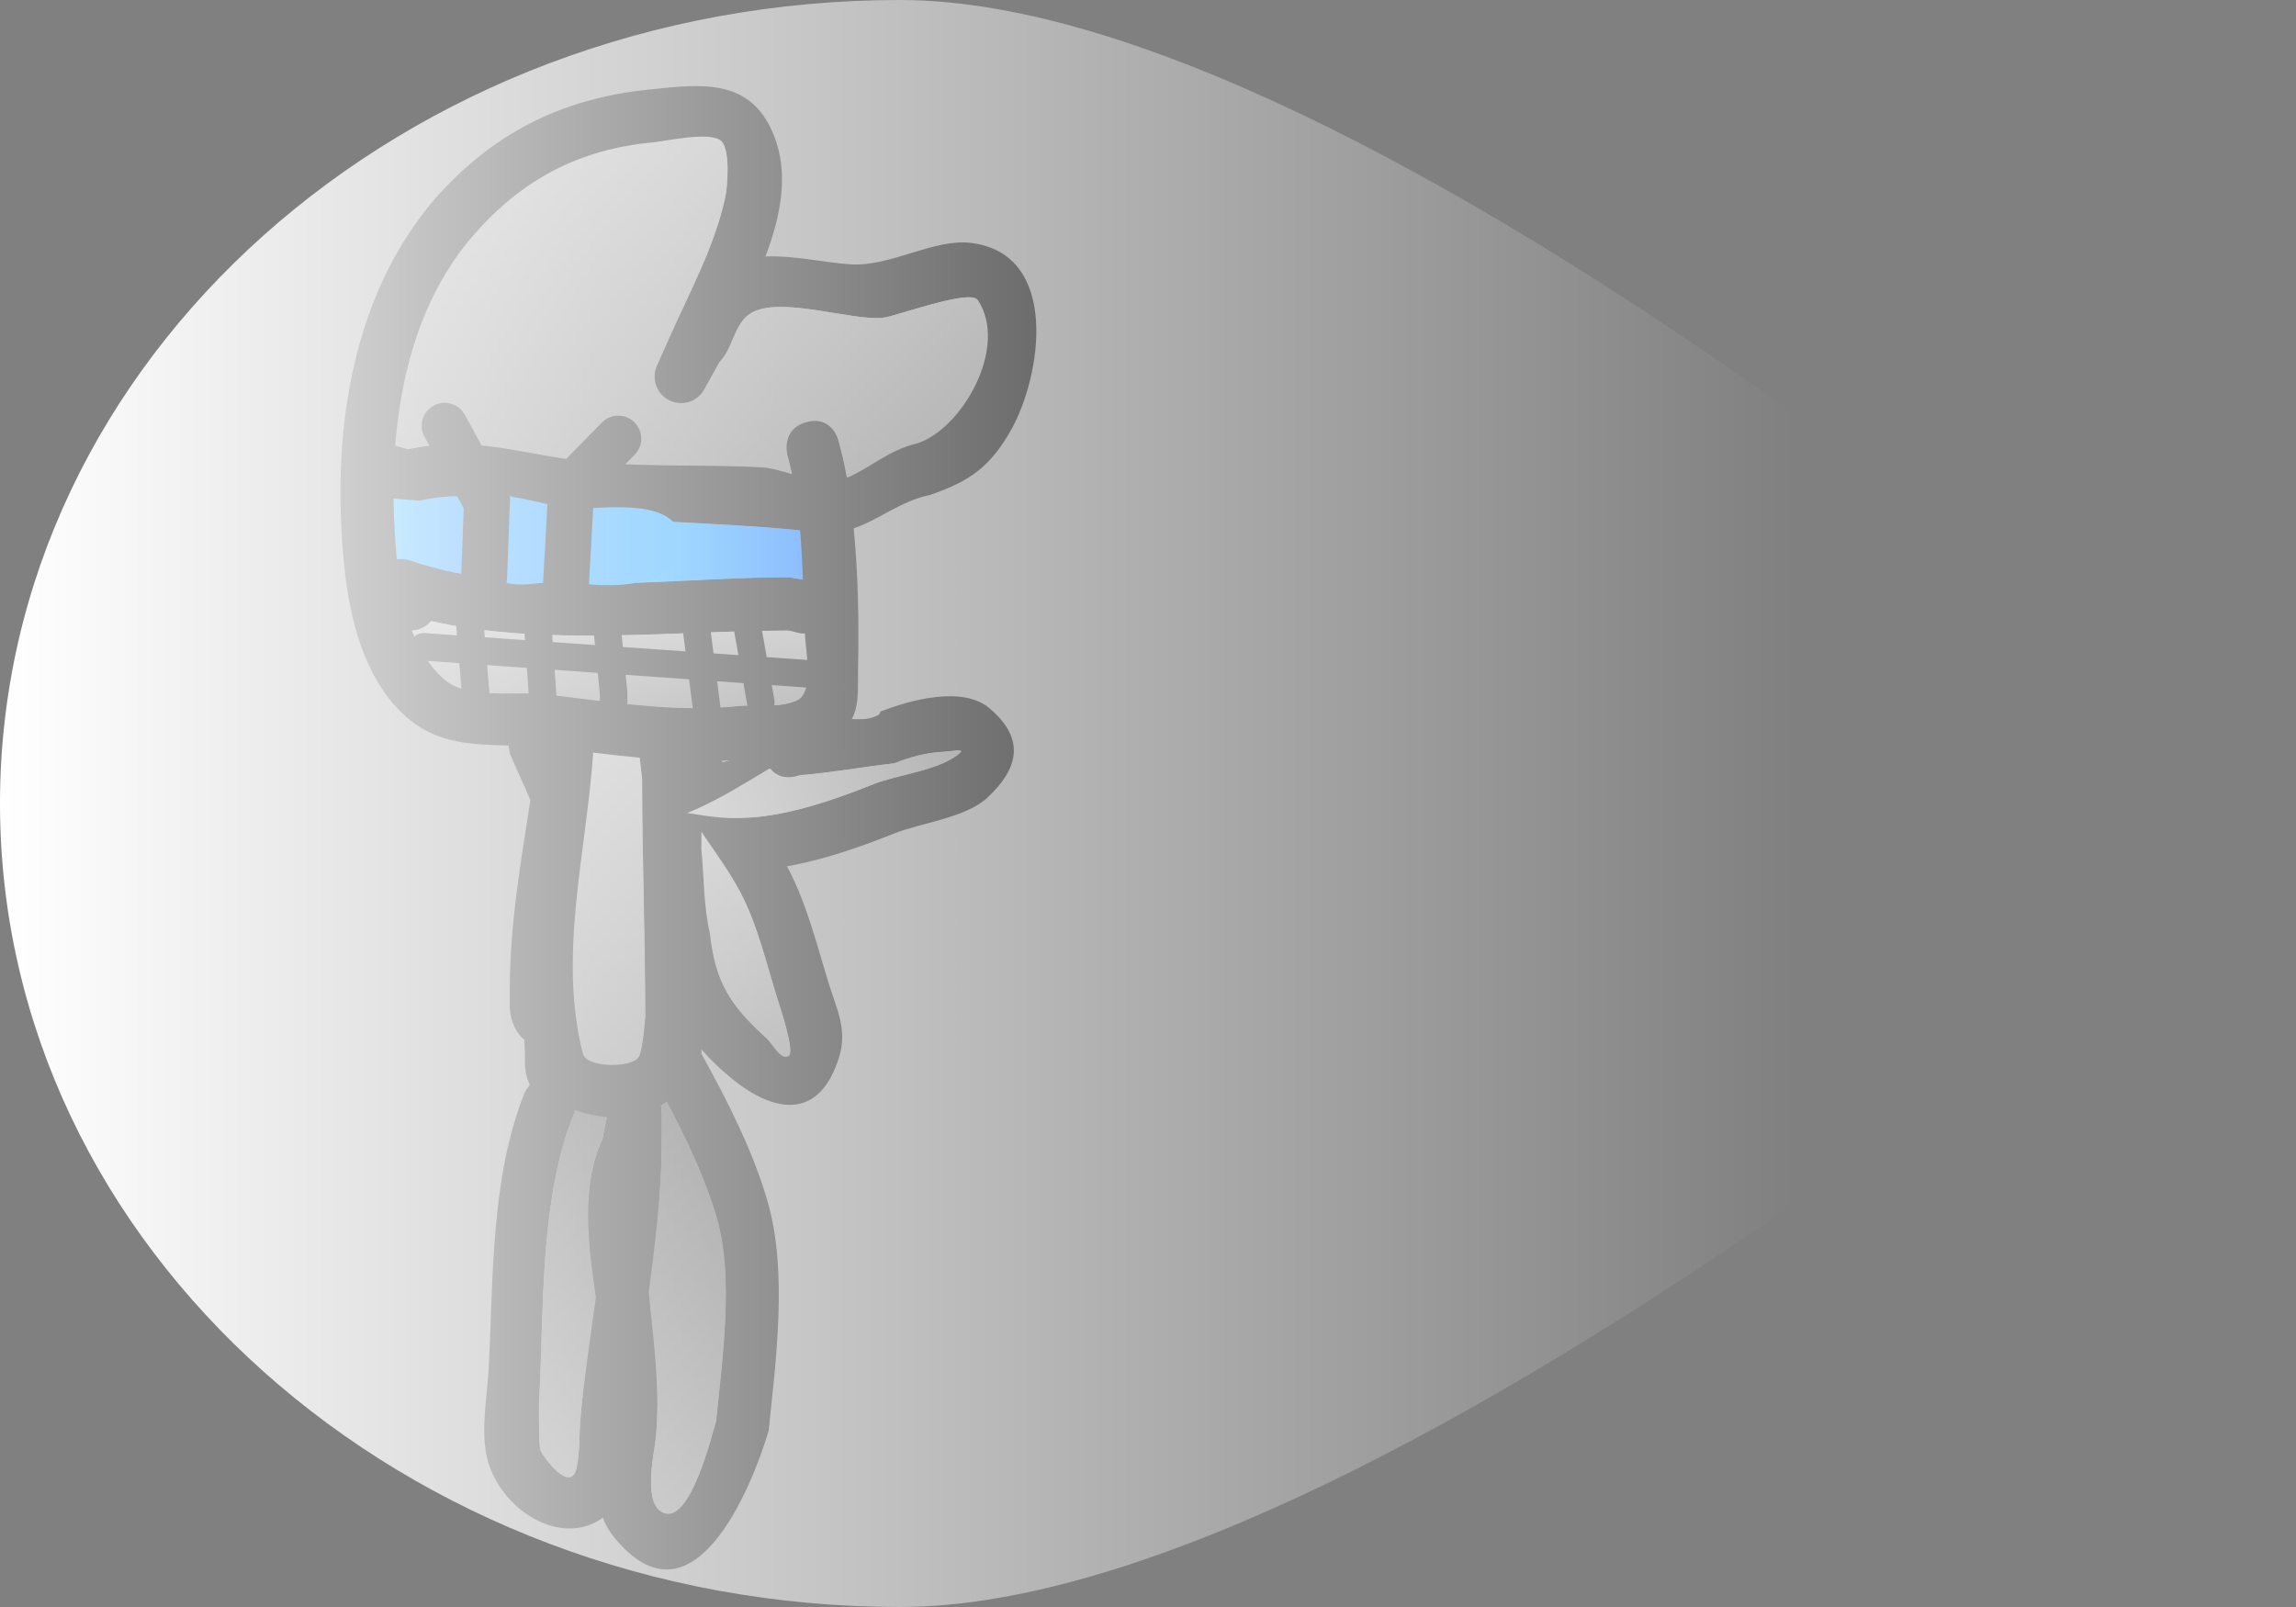 <svg version="1.1" xmlns="http://www.w3.org/2000/svg" xmlns:xlink="http://www.w3.org/1999/xlink" width="125" height="87.5" viewBox="0,0,125,87.5"><rect x="0" y="0" width="125" height="87.5" fill="#808080" stroke="none"/><defs><linearGradient x1="496.741" y1="394.551" x2="496.741" y2="413.413" gradientUnits="userSpaceOnUse" id="color-1"><stop offset="0" stop-color="#7d7d7d"/><stop offset="1" stop-color="#adadad"/></linearGradient><linearGradient x1="3205.158" y1="2274.146" x2="3204.062" y2="2289.005" gradientUnits="userSpaceOnUse" id="color-2"><stop offset="0" stop-color="#7d7d7d"/><stop offset="1" stop-color="#adadad"/></linearGradient><linearGradient x1="507.486" y1="304.987" x2="501.444" y2="304.987" gradientUnits="userSpaceOnUse" id="color-3"><stop offset="0" stop-color="#006cff"/><stop offset="1" stop-color="#00a3ff"/></linearGradient><linearGradient x1="523.728" y1="305.685" x2="514.509" y2="305.685" gradientUnits="userSpaceOnUse" id="color-4"><stop offset="0" stop-color="#006cff"/><stop offset="1" stop-color="#00a3ff"/></linearGradient><linearGradient x1="511.831" y1="305.475" x2="510.183" y2="305.475" gradientUnits="userSpaceOnUse" id="color-5"><stop offset="0" stop-color="#006cff"/><stop offset="1" stop-color="#00a3ff"/></linearGradient><linearGradient x1="511.205" y1="336.103" x2="511.205" y2="356.125" gradientUnits="userSpaceOnUse" id="color-6"><stop offset="0" stop-color="#393939"/><stop offset="1" stop-color="#717171"/></linearGradient><linearGradient x1="517.438" y1="335.656" x2="517.438" y2="358.107" gradientUnits="userSpaceOnUse" id="color-7"><stop offset="0" stop-color="#393939"/><stop offset="1" stop-color="#717171"/></linearGradient><linearGradient x1="518.375" y1="321.746" x2="531.444" y2="314.85" gradientUnits="userSpaceOnUse" id="color-8"><stop offset="0" stop-color="#9e9e9e"/><stop offset="1" stop-color="#717171"/></linearGradient><linearGradient x1="520.62" y1="320.968" x2="520.62" y2="333.22" gradientUnits="userSpaceOnUse" id="color-9"><stop offset="0" stop-color="#9e9e9e"/><stop offset="1" stop-color="#717171"/></linearGradient><linearGradient x1="513.174" y1="316.657" x2="513.174" y2="333.663" gradientUnits="userSpaceOnUse" id="color-10"><stop offset="0" stop-color="#9e9e9e"/><stop offset="1" stop-color="#717171"/></linearGradient><linearGradient x1="517.667" y1="283.116" x2="517.667" y2="301.684" gradientUnits="userSpaceOnUse" id="color-11"><stop offset="0" stop-color="#9e9e9e"/><stop offset="1" stop-color="#717171"/></linearGradient><linearGradient x1="513.218" y1="309.494" x2="513.218" y2="314.237" gradientUnits="userSpaceOnUse" id="color-12"><stop offset="0" stop-color="#9e9e9e"/><stop offset="1" stop-color="#717171"/></linearGradient><linearGradient x1="517.092" y1="305.065" x2="504.492" y2="305.065" gradientUnits="userSpaceOnUse" id="color-13"><stop offset="0" stop-color="#0094ff"/><stop offset="1" stop-color="#0086ff"/></linearGradient><linearGradient x1="578.017" y1="319.427" x2="480.017" y2="319.427" gradientUnits="userSpaceOnUse" id="color-14"><stop offset="0" stop-color="#ffffff" stop-opacity="0"/><stop offset="1" stop-color="#ffffff"/></linearGradient></defs><g transform="translate(-480.017,-275.677)"><g data-paper-data="{&quot;isPaintingLayer&quot;:true}" fill-rule="nonzero" stroke-linejoin="miter" stroke-miterlimit="10" stroke-dasharray="" stroke-dashoffset="0" style="mix-blend-mode: normal"><path d="" data-paper-data="{&quot;index&quot;:null}" fill="#000000" stroke="none" stroke-width="0.5" stroke-linecap="butt"/><path d="" data-paper-data="{&quot;noHover&quot;:false,&quot;origItem&quot;:[&quot;Path&quot;,{&quot;applyMatrix&quot;:true,&quot;segments&quot;:[[[214.21936,363.46624],[-0.30208,-0.37388],[3.00673,0.15442]],[[223.17564,365.12684],[-2.72214,-1.01229],[0.78421,0.29162]],[[225.23038,366.56847],[-0.80035,-0.24385],[0.7421,0.2261]],[[227.55523,366.4612],[-0.77495,0.03576],[3.50491,0]],[[238.06996,366.4612],[-3.50491,0],[-1.08058,-2.14878]],[[237.21302,359.55162],[0.01277,2.28708],[0,0]],[[239.71302,357.05162],[-2.5,0],[2.5,0]],[[242.21302,359.55162],[0,0],[-0.01909,2.79627]],[[244.14909,365.09479],[-2.53148,-1.37374],[0,0]],[[244.57107,366.4612],[0,0],[7.03354,0]],[[265.67169,366.4612],[-7.03354,0],[3.04925,0]],[[274.81964,366.4612],[-3.04923,-0.00986],[0.84642,0.00274]],[[277.35997,366.4598],[-0.84249,-0.07098],[-2.84376,-3.86932]],[[269.2555,354.64224],[2.9011,3.87495],[-1.52693,-2.0395]],[[264.37183,348.76265],[1.03081,2.32992],[-0.4631,-1.04675]],[[264.2484,345.33101],[0.26442,1.11366],[-0.24124,-1.01601]],[[261.55208,340.80707],[0.56849,0.84929],[0,0]],[[261.11463,339.02281],[-0.11332,0.95811],[-0.5179,0.09202]],[[259.60671,339.31511],[0.48224,-0.10965],[-4.9579,1.12734]],[[244.77858,341.16631],[4.93186,-0.53102],[-0.36495,0.13559]],[[243.66918,341.57508],[0.37522,-0.13655],[-2.05219,0.74685]],[[237.17595,342.44759],[2.13113,-0.47702],[-1.33538,0.29891]],[[233.36431,343.97224],[1.3434,-0.26048],[-3.96057,0.76793]],[[221.09473,343.98507],[3.96691,-0.63065],[-1.45541,0.23138]],[[216.91087,345.41372],[1.39462,-0.47622],[0,0]],[[216.89509,345.41869],[0.01038,-0.00317],[-0.03209,0.04913]],[[216.84315,345.4943],[0,0],[-0.66286,0.84427]],[[214.85458,348.02711],[0.40217,-0.9952],[-0.90439,2.23798]],[[214.22695,355.24129],[0.57394,-2.34458],[-0.27021,1.10382]],[[212.7023,358.2906],[0.23015,-1.11286],[-0.27004,1.30575]],[[212.76917,362.29019],[-0.0223,-1.33319],[0,0]],[[212.76917,362.68043],[0,0],[0.69117,0.09707]]],&quot;closed&quot;:true}],&quot;index&quot;:null}" fill="url(#color-1)" stroke="none" stroke-width="0.5" stroke-linecap="butt"/><path d="" data-paper-data="{&quot;index&quot;:null}" fill="#000000" stroke="none" stroke-width="0.5" stroke-linecap="butt"/><path d="" data-paper-data="{&quot;noHover&quot;:false,&quot;origItem&quot;:[&quot;Path&quot;,{&quot;applyMatrix&quot;:true,&quot;segments&quot;:[[[214.21936,363.46624],[-0.30208,-0.37388],[3.00673,0.15442]],[[223.17564,365.12684],[-2.72214,-1.01229],[0.78421,0.29162]],[[225.23038,366.56847],[-0.80035,-0.24385],[0.7421,0.2261]],[[227.55523,366.4612],[-0.77495,0.03576],[3.50491,0]],[[238.06996,366.4612],[-3.50491,0],[-1.08058,-2.14878]],[[237.21302,359.55162],[0.01277,2.28708],[0,0]],[[239.71302,357.05162],[-2.5,0],[2.5,0]],[[242.21302,359.55162],[0,0],[-0.01909,2.79627]],[[244.14909,365.09479],[-2.53148,-1.37374],[0,0]],[[244.57107,366.4612],[0,0],[7.03354,0]],[[265.67169,366.4612],[-7.03354,0],[3.04925,0]],[[274.81964,366.4612],[-3.04923,-0.00986],[0.84642,0.00274]],[[277.35997,366.4598],[-0.84249,-0.07098],[-2.84376,-3.86932]],[[269.2555,354.64224],[2.9011,3.87495],[-1.52693,-2.0395]],[[264.37183,348.76265],[1.03081,2.32992],[-0.4631,-1.04675]],[[264.2484,345.33101],[0.26442,1.11366],[-0.24124,-1.01601]],[[261.55208,340.80707],[0.56849,0.84929],[0,0]],[[261.11463,339.02281],[-0.11332,0.95811],[-0.5179,0.09202]],[[259.60671,339.31511],[0.48224,-0.10965],[-4.9579,1.12734]],[[244.77858,341.16631],[4.93186,-0.53102],[-0.36495,0.13559]],[[243.66918,341.57508],[0.37522,-0.13655],[-2.05219,0.74685]],[[237.17595,342.44759],[2.13113,-0.47702],[-1.33538,0.29891]],[[233.36431,343.97224],[1.3434,-0.26048],[-3.96057,0.76793]],[[221.09473,343.98507],[3.96691,-0.63065],[-1.45541,0.23138]],[[216.91087,345.41372],[1.39462,-0.47622],[0,0]],[[216.89509,345.41869],[0.01038,-0.00317],[-0.03209,0.04913]],[[216.84315,345.4943],[0,0],[-0.66286,0.84427]],[[214.85458,348.02711],[0.40217,-0.9952],[-0.90439,2.23798]],[[214.22695,355.24129],[0.57394,-2.34458],[-0.27021,1.10382]],[[212.7023,358.2906],[0.23015,-1.11286],[-0.27004,1.30575]],[[212.76917,362.29019],[-0.0223,-1.33319],[0,0]],[[212.76917,362.68043],[0,0],[0.69117,0.09707]]],&quot;closed&quot;:true}],&quot;index&quot;:null}" fill="url(#color-2)" stroke="none" stroke-width="0.5" stroke-linecap="butt"/><path d="" data-paper-data="{&quot;index&quot;:null}" fill="#000000" stroke="none" stroke-width="0.5" stroke-linecap="butt"/><path d="M513.516,318.75c0.384,1.055 0.675,2.138 0.745,3.27c0.109,1.757 -0.809,3.426 -1.214,5.14c-0.434,1.839 0.042,4.541 0.052,6.455c0.708,0.044 1.47,-0.1 1.678,-0.419c0.217,-0.332 0.333,-1.952 0.357,-2.182c-0.001,-4.287 -0.169,-8.579 -0.167,-12.859l-0.133,-1.181c-0.511,-0.047 -1.022,-0.101 -1.534,-0.159c0.391,0.711 0.276,1.514 0.276,1.514c-0.02,0.141 -0.041,0.281 -0.061,0.422zM507.767,329.677c0,-3.627 0.586,-6.926 1.125,-10.434c-0.382,-0.92 -0.81,-1.798 -1.119,-2.534l-0.063,-0.437c-1.933,-0.06 -3.796,-0.081 -5.424,-1.432c-2.338,-1.94 -3.198,-5.27 -3.505,-8.132c-0.747,-6.968 0.189,-14.625 4.856,-20.14c3.144,-3.59 6.883,-5.509 11.641,-6.006c2.857,-0.298 5.593,-0.697 6.865,2.467c0.838,2.085 0.391,4.386 -0.451,6.612c1.573,-0.062 3.284,0.35 4.664,0.431c2.16,0.126 4.514,-1.423 6.54,-1.167c4.842,0.612 3.829,7.238 2.165,10.184c-1.139,2.016 -2.242,2.784 -4.39,3.531c-1.652,0.343 -2.769,1.349 -4.177,1.824c0.249,2.53 0.287,5.164 0.24,7.452c-0.042,2.034 0.266,3.045 -1.881,4.426c-0.679,0.437 -3.495,0.605 -4.44,0.699c-0.37,0.037 -0.737,0.064 -1.102,0.082c0.08,0.12 0.119,0.208 0.119,0.208c0.867,2.012 2.424,3.615 3.463,5.587c1.062,2.016 1.596,4.249 2.271,6.417c0.416,1.337 0.995,2.429 0.537,3.916c-1.066,3.457 -3.529,3.082 -5.887,1.138l-0,0c-0.614,-0.507 -1.148,-1.021 -1.608,-1.556l-0.002,0.24c1.395,2.516 2.852,5.371 3.632,8.151c1.058,3.766 0.423,8.538 0.029,12.373c-0.961,3.225 -4.187,11.088 -8.46,5.745c-0.251,-0.313 -0.434,-0.652 -0.566,-1.009c-2.067,1.513 -5.099,-0.083 -6.12,-2.653c-0.646,-1.626 -0.186,-3.769 -0.098,-5.444c0.259,-4.929 0.1,-10.363 1.939,-14.993c0,0 0.093,-0.233 0.3,-0.468c-0.26,-0.547 -0.26,-1.081 -0.26,-1.081c0,-0.44 -0.015,-0.904 -0.037,-1.382c-0.796,-0.659 -0.796,-1.785 -0.796,-1.785v-0.833zM509.85,313.26c0.572,0 0.999,0.146 1.317,0.363c0.043,0.006 0.085,0.013 0.125,0.021c2.951,0.359 5.777,0.778 8.826,0.472c1.079,-0.108 2.245,0.131 3.238,-0.302c0.943,-0.411 0.495,-2.642 0.457,-3.347c-0.005,-0.095 -0.01,-0.191 -0.014,-0.287c-0.187,0.002 -0.316,-0.023 -0.316,-0.023l-0.548,-0.139l0,-0c-6.278,0 -13.199,0.879 -19.42,-0.514c-0.252,0.296 -0.621,0.491 -1.036,0.512c0.381,0.987 0.926,1.897 1.71,2.609c1.096,0.995 3.186,0.772 4.732,0.793c0.256,-0.099 0.562,-0.158 0.926,-0.158zM501.569,299.929c0.026,0.002 0.04,0.004 0.04,0.004l0.645,0.187c3.131,-0.679 5.382,0.011 8.397,0.485c3.503,0.551 7.317,0.281 10.864,0.484c0.44,0.025 1.007,0.194 1.598,0.369c-0.073,-0.351 -0.156,-0.695 -0.25,-1.031c0,0 -0.384,-1.409 1.025,-1.794c1.409,-0.384 1.794,1.025 1.794,1.025c0.169,0.634 0.313,1.303 0.436,1.994c1.296,-0.556 2.243,-1.49 3.774,-1.849c2.451,-0.761 5.025,-5.239 3.315,-7.793c-0.41,-0.613 -4.402,0.899 -5.103,0.971c-1.741,0.179 -5.715,-1.245 -7.237,-0.209c-0.866,0.589 -0.929,1.923 -1.673,2.659l-0.809,1.456c-0.245,0.462 -0.731,0.777 -1.291,0.777c-0.807,0 -1.461,-0.654 -1.461,-1.461c0,-0.223 0.05,-0.433 0.139,-0.622l0.655,-1.473c1.116,-2.51 2.494,-4.995 3.074,-7.703c0.104,-0.484 0.313,-2.679 -0.288,-3.063c-0.712,-0.454 -2.899,0.055 -3.641,0.126c-4.026,0.381 -7.088,1.994 -9.726,5.012c-2.751,3.157 -3.953,7.272 -4.276,11.449zM519.029,342.014c-0.622,-2.132 -1.641,-4.306 -2.712,-6.317c-0.102,0.072 -0.206,0.139 -0.314,0.201c0.031,0.118 0.047,0.242 0.047,0.37v1.502c-0.002,2.806 -0.315,5.546 -0.673,8.281c0.252,2.689 0.632,5.36 0.33,8.073c-0.081,0.728 -0.743,3.613 0.541,3.923c1.406,0.34 2.499,-4.201 2.751,-5.036c0.322,-3.338 0.984,-7.724 0.029,-10.998zM513.047,336.538c-0.594,-0.041 -1.181,-0.174 -1.724,-0.394c-0.026,0.103 -0.051,0.166 -0.051,0.166c-1.901,4.714 -1.623,10.683 -1.901,15.723c-0.009,0.162 -0.018,2.336 0.069,2.569c0.124,0.333 1.652,2.438 1.968,0.964c0.204,-0.954 0.118,-1.948 0.226,-2.917c0.197,-2.131 0.499,-4.234 0.781,-6.337c-0.436,-2.996 -0.783,-6.046 0.404,-8.637c0.003,-0.007 0.007,-0.015 0.01,-0.022l-0.006,-0.001zM514.707,307.061c0,0 0.016,0.14 -0.006,0.338c2.825,-0.102 5.629,-0.302 8.237,-0.302l0.751,0.131c-0.034,-0.885 -0.078,-1.78 -0.15,-2.664c-2.924,-0.306 -5.958,-0.376 -8.942,-0.593l-0.048,0.246c-0.001,0.949 0.052,1.9 0.158,2.843zM518.221,321.078l-0.007,0.856c0.156,1.576 0.138,3.038 0.488,4.58c0.294,2.645 1.039,3.849 3.017,5.642c0.387,0.351 0.788,1.253 1.228,0.972c0.341,-0.218 -0.508,-2.743 -0.568,-2.929c-0.639,-1.99 -1.084,-4.085 -2.07,-5.936c-0.621,-1.166 -1.379,-2.197 -2.092,-3.256c0.003,0.045 0.003,0.071 0.003,0.071zM507.287,302.947c-1.387,-0.243 -2.731,-0.356 -4.399,0.025l-1.41,-0.122c0.013,1.102 0.077,2.193 0.179,3.257c0.386,-0.044 0.708,0.063 0.708,0.063c1.611,0.562 3.322,0.896 5.087,1.082c-0.008,-0.931 -0.061,-1.863 -0.164,-2.788zM511.705,303.7c-0.503,-0.06 -1.002,-0.129 -1.498,-0.207l-0.001,0.811c0.116,1.04 0.164,2.088 0.169,3.135c0.478,0.013 0.959,0.019 1.44,0.018c-0.009,-0.046 -0.012,-0.073 -0.012,-0.073c-0.115,-1.051 -0.174,-2.109 -0.176,-3.166z" data-paper-data="{&quot;index&quot;:null}" fill="#000000" stroke="none" stroke-width="0.5" stroke-linecap="butt"/><path d="M519.018,323.086c-1.18,-0.1 -2.285,-0.336 -3.4,-0.53c-0.084,-0.426 -0.126,-0.807 -0.125,-1.03c0.003,-0.719 -0.219,-1.79 -0.009,-2.463c0.37,-1.183 4.901,-2.124 6.089,-2.456c1.254,-0.473 2.42,-1.169 3.662,-1.648c0.879,-0.339 1.702,0.12 2.574,-0.338c0,0 0.135,-0.071 0.138,-0.208c0.014,-0.001 0.028,-0.003 0.042,-0.004c1.526,-0.596 4.411,-1.418 5.893,-0.17c2.03,1.709 1.531,3.346 -0.115,4.877c-1.172,1.09 -3.642,1.371 -5.094,1.952c-2.924,1.172 -6.414,2.294 -9.657,2.018zM523.577,317.899c-0.322,0.118 -1.076,0.294 -1.617,-0.371c-1.24,0.738 -2.468,1.494 -3.786,2.103c-0.233,0.108 -0.469,0.208 -0.708,0.302c0.582,0.096 1.171,0.182 1.777,0.24c2.786,0.262 5.828,-0.811 8.33,-1.811c1.265,-0.506 3.674,-0.741 4.704,-1.707c0.233,-0.219 -0.639,-0.046 -0.959,-0.033c-0.901,0.036 -1.795,0.291 -2.634,0.624c-1.721,0.192 -3.387,0.513 -5.107,0.653z" data-paper-data="{&quot;index&quot;:null}" fill="#000000" stroke="none" stroke-width="0.5" stroke-linecap="butt"/><path d="M507.33,304.457c0.103,0.925 0.148,1.89 0.156,2.82c-1.765,-0.186 -3.546,-0.525 -5.157,-1.087c0,0 -0.325,-0.112 -0.71,-0.068c-0.102,-1.064 -0.161,-2.195 -0.175,-3.297l1.418,0.114c1.668,-0.382 3.072,-0.26 4.459,-0.017z" data-paper-data="{&quot;noHover&quot;:false,&quot;origItem&quot;:[&quot;Path&quot;,{&quot;applyMatrix&quot;:true,&quot;segments&quot;:[[[1095.48797,616.93017],[0,0],[-0.20556,1.85001]],[[1095.16083,622.5055],[0.01649,-1.8619],[3.53012,-0.37244]],[[1105.33578,620.34065],[-3.22192,1.12423],[0,0]],[[1106.75161,620.21419],[-0.77114,-0.08843],[0.20447,-2.12866]],[[1107.11054,613.69993],[-0.02651,2.20308],[0,0]],[[1104.2904,613.94467],[0,0],[-3.33558,-0.7634]],[[1095.49225,613.89425],[2.7737,-0.4854],[0,0]]],&quot;closed&quot;:true}],&quot;index&quot;:null}" fill="url(#color-3)" stroke="none" stroke-width="0.5" stroke-linecap="butt"/><path d="M514.661,307.414c0.022,-0.198 0.006,-0.34 0.006,-0.34c-0.106,-0.943 -0.159,-1.919 -0.158,-2.869l0.048,-0.248c2.984,0.217 6.097,0.292 9.021,0.597c0.073,0.884 0.115,1.803 0.149,2.687l-0.752,-0.13c-2.608,0 -5.49,0.2 -8.315,0.302z" data-paper-data="{&quot;noHover&quot;:false,&quot;origItem&quot;:[&quot;Path&quot;,{&quot;applyMatrix&quot;:true,&quot;segments&quot;:[[[1080.65332,622.12172],[0,0],[0.21261,-1.88664]],[[1080.96932,616.43475],[0.00299,1.89858],[0,0]],[[1080.87424,615.94245],[0,0],[-5.96709,0.43366]],[[1062.99078,617.12796],[5.8489,-0.61131],[-0.14506,1.76731]],[[1062.69003,622.45567],[0.06885,-1.76981],[0,0]],[[1064.19261,622.19392],[0,0],[5.21582,0]],[[1080.66622,622.7971],[-5.65053,-0.20373],[-0.04399,-0.39556]]],&quot;closed&quot;:true}],&quot;index&quot;:null}" fill="url(#color-4)" stroke="none" stroke-width="0.5" stroke-linecap="butt"/><path d="M511.646,304.18c0.001,1.057 0.058,2.191 0.173,3.242c0,0 0.003,0.027 0.012,0.073c-0.481,0 -0.99,-0.004 -1.469,-0.017c-0.005,-1.047 -0.064,-2.169 -0.18,-3.209l0.009,-0.815c0.496,0.078 1.026,0.146 1.529,0.207z" data-paper-data="{&quot;noHover&quot;:false,&quot;origItem&quot;:[&quot;Path&quot;,{&quot;applyMatrix&quot;:true,&quot;segments&quot;:[[[1086.81195,616.43475],[0,0],[-0.00298,2.11398]],[[1086.46022,622.76693],[0.2305,-2.10137],[0,0]],[[1086.43644,622.91363],[0.01777,-0.09261],[0.96282,0.00027]],[[1089.31661,622.87666],[-0.95671,0.02591],[0.00922,-2.09308]],[[1089.65427,616.60707],[-0.23111,2.08],[0,0]],[[1089.65172,614.98581],[0,0],[-0.99144,0.15641]],[[1086.65624,615.3997],[1.00502,-0.1208],[0,0]]],&quot;closed&quot;:true}],&quot;index&quot;:null}" fill="url(#color-5)" stroke="none" stroke-width="0.5" stroke-linecap="butt"/><path d="M512.816,337.692l0.006,0.001c-0.003,0.007 0.009,-0.067 0.006,-0.06c-1.188,2.591 -0.807,5.688 -0.371,8.684c-0.281,2.103 -0.622,4.24 -0.819,6.372c-0.108,0.969 -0.024,1.963 -0.228,2.917c-0.315,1.474 -1.853,-0.632 -1.977,-0.964c-0.087,-0.233 -0.082,-2.408 -0.073,-2.57c0.278,-5.039 0.012,-11.09 1.913,-15.804c0,0 0.025,-0.062 0.051,-0.166c0.542,0.22 1.137,0.354 1.731,0.395z" data-paper-data="{&quot;noHover&quot;:false,&quot;origItem&quot;:[&quot;Path&quot;,{&quot;applyMatrix&quot;:true,&quot;segments&quot;:[[1084.41817,683.30254],[[1084.40675,683.30483],[0,0],[0.00679,0.01464]],[[1084.42703,683.3488],[-0.00673,-0.01468],[2.37574,5.18106]],[[1085.23593,700.62198],[0.87263,-5.99234],[0.56264,4.20632]],[[1086.79716,713.29588],[-0.39405,-4.26276],[0.2154,1.93864]],[[1087.24948,719.13008],[-0.40813,-1.90739],[0.63079,2.94797]],[[1091.18463,717.20284],[-0.24832,0.66559],[0.1736,-0.46531]],[[1091.32275,712.06563],[0.01788,0.32408],[-0.55598,-10.07886]],[[1087.52169,680.62017],[3.8025,9.42836],[0,0]],[[1087.42007,680.28843],[0.05167,0.20687],[-1.08495,0.44018]],[[1083.97297,681.07658],[1.18752,-0.0824],[0,0]]],&quot;closed&quot;:true}],&quot;index&quot;:null}" fill="url(#color-6)" stroke="none" stroke-width="0.5" stroke-linecap="butt"/><path d="M519.042,341.974c0.955,3.273 0.291,7.74 -0.032,11.078c-0.253,0.835 -1.36,5.377 -2.766,5.037c-1.283,-0.31 -0.627,-3.196 -0.546,-3.924c0.301,-2.713 -0.107,-5.44 -0.359,-8.129c0.358,-2.735 0.703,-5.501 0.705,-8.307l0.001,-1.503c0,-0.128 -0.016,-0.252 -0.047,-0.37c0.107,-0.062 0.213,-0.13 0.315,-0.201c1.07,2.011 2.107,4.187 2.729,6.319z" data-paper-data="{&quot;noHover&quot;:false,&quot;origItem&quot;:[&quot;Path&quot;,{&quot;applyMatrix&quot;:true,&quot;segments&quot;:[[[1072.00798,692.02832],[1.24434,-4.26381],[-1.91055,6.54663]],[[1072.06621,714.02337],[-0.64499,-6.67517],[0.50528,1.66908]],[[1077.56871,724.09509],[-2.8113,0.67928],[2.56645,-0.62012]],[[1078.65013,716.2491],[0.16183,1.45645],[-0.60293,-5.42633]],[[1079.31067,700.10372],[-0.5049,5.37738],[-0.71558,-5.47088]],[[1077.96453,683.5416],[0.00485,5.61117],[0,0]],[[1077.96453,680.53681],[0,0],[0,-0.25573]],[[1078.05912,679.79663],[-0.06173,0.23639],[-0.21497,-0.12498]],[[1077.43171,679.39415],[0.20304,0.14337],[-2.14075,4.02126]]],&quot;closed&quot;:true}],&quot;index&quot;:null}" fill="url(#color-7)" stroke="none" stroke-width="0.5" stroke-linecap="butt"/><path d="M521.919,317.518c0.542,0.665 1.296,0.487 1.618,0.369c1.721,-0.14 3.467,-0.46 5.188,-0.652c0.839,-0.333 1.732,-0.587 2.634,-0.623c0.319,-0.013 1.192,-0.184 0.959,0.034c-1.03,0.965 -3.438,1.211 -4.703,1.717c-2.502,1 -5.626,2.085 -8.412,1.823c-0.606,-0.057 -1.196,-0.148 -1.778,-0.244c0.239,-0.095 0.475,-0.196 0.708,-0.303c1.318,-0.609 2.547,-1.383 3.787,-2.121z" data-paper-data="{&quot;noHover&quot;:false,&quot;origItem&quot;:[&quot;Path&quot;,{&quot;applyMatrix&quot;:true,&quot;segments&quot;:[[[1095.1308,664.17353],[-0.09138,-0.67994],[1.3588,3.17445]],[[1098.74344,673.81701],[-1.26643,-3.22323],[0.19447,1.79386]],[[1100.09835,679.05782],[-0.77689,-1.62856],[0.27532,0.57713]],[[1101.05124,680.72271],[-0.16893,0.61671],[0.74605,-2.72363]],[[1099.67997,670.80873],[0.28634,2.70919],[-0.56648,-5.35967]],[[1095.10764,654.38359],[3.06397,4.68256],[-0.66663,-1.01879]],[[1093.02512,651.4635],[0.71296,0.93985],[0.05562,0.51116]],[[1093.15091,652.99834],[-0.02702,-0.51205],[0.15304,2.90043]],[[1092.96554,661.65838],[0.1485,-2.88175],[1.68185,0.33738]]],&quot;closed&quot;:true}],&quot;index&quot;:null}" fill="url(#color-8)" stroke="none" stroke-width="0.5" stroke-linecap="butt"/><path d="M518.206,321.039c0,0 0,-0.026 -0.003,-0.071c0.713,1.059 1.481,2.087 2.103,3.253c0.986,1.851 1.456,4.024 2.095,6.014c0.06,0.186 0.903,2.714 0.563,2.932c-0.44,0.281 -0.847,-0.619 -1.234,-0.97c-1.979,-1.794 -2.772,-3.051 -3.066,-5.695c-0.35,-1.542 -0.31,-3.03 -0.466,-4.606l0.009,-0.857z" data-paper-data="{&quot;noHover&quot;:false,&quot;origItem&quot;:[&quot;Path&quot;,{&quot;applyMatrix&quot;:true,&quot;segments&quot;:[[[1073.63116,650.01387],[-0.00687,0.08958],[-1.42618,2.11797]],[[1069.44743,656.52599],[1.24229,-2.33296],[-1.97109,3.7016]],[[1065.30836,668.3978],[1.27826,-3.97951],[-0.1195,0.37202]],[[1064.17222,674.25572],[-0.68146,-0.43548],[0.87954,0.56207]],[[1066.62778,672.31256],[-0.77328,0.70111],[3.9572,-3.58784]],[[1072.66221,661.02765],[-0.58769,5.28922],[0.70018,-3.0849]],[[1073.63879,651.86762],[-0.31189,3.15187],[0,0]],[1073.62429,650.15511]],&quot;closed&quot;:true}],&quot;index&quot;:null}" fill="url(#color-9)" stroke="none" stroke-width="0.5" stroke-linecap="butt"/><path d="M514.979,318.113c-0.002,4.28 0.169,8.652 0.17,12.939c-0.024,0.23 -0.145,1.851 -0.362,2.183c-0.399,0.612 -2.844,0.579 -3.037,-0.179c-1.371,-5.369 0.208,-11.06 0.56,-16.399c0.844,0.1 1.695,0.198 2.534,0.275z" data-paper-data="{&quot;noHover&quot;:false,&quot;origItem&quot;:[&quot;Path&quot;,{&quot;applyMatrix&quot;:true,&quot;segments&quot;:[[[1080.13018,644.30709],[0,0],[0.00423,8.55984]],[[1079.79632,670.02545],[0.00242,-8.57492],[0.04887,0.45917]],[[1080.5102,674.38941],[-0.43321,-0.6647],[0.79709,1.22304]],[[1086.55285,674.03147],[-0.38679,1.51491],[2.7415,-10.73736]],[[1085.43966,641.39766],[0.70336,10.67823],[-1.68854,0.20073]],[[1080.39626,641.946],[1.67878,-0.15386],[0,0]]],&quot;closed&quot;:true}],&quot;index&quot;:null}" fill="url(#color-10)" stroke="none" stroke-width="0.5" stroke-linecap="butt"/><path d="M501.572,299.951c0,0 -0.014,-0.002 -0.04,-0.004c0.323,-4.177 1.524,-8.322 4.274,-11.48c2.638,-3.018 5.731,-4.658 9.756,-5.039c0.742,-0.07 2.945,-0.58 3.657,-0.126c0.601,0.383 0.397,2.58 0.294,3.064c-0.58,2.708 -1.946,5.2 -3.061,7.71l-0.658,1.471c-0.089,0.189 -0.14,0.399 -0.14,0.621c0,0.807 0.639,1.456 1.445,1.456c0.56,0 1.035,-0.314 1.28,-0.777l0.797,-1.452c0.744,-0.737 0.784,-2.038 1.65,-2.627c1.523,-1.036 5.496,0.391 7.237,0.212c0.701,-0.072 4.776,-1.583 5.186,-0.97c1.71,2.555 -0.869,7.055 -3.321,7.816c-1.532,0.358 -2.486,1.302 -3.782,1.858c-0.123,-0.691 -0.326,-1.418 -0.495,-2.053c0,0 -0.324,-1.352 -1.733,-0.967c-1.409,0.384 -1.032,1.799 -1.032,1.799c0.094,0.335 0.176,0.68 0.249,1.031c-0.592,-0.176 -1.163,-0.342 -1.603,-0.367c-3.547,-0.204 -7.405,0.06 -10.908,-0.491c-3.015,-0.474 -5.276,-1.177 -8.407,-0.498l-0.646,-0.188z" data-paper-data="{&quot;noHover&quot;:false,&quot;origItem&quot;:[&quot;Path&quot;,{&quot;applyMatrix&quot;:true,&quot;segments&quot;:[[[1106.92786,607.85856],[-0.05147,0.00449],[-0.64665,-8.3539]],[[1098.37558,584.96072],[5.50155,6.31458],[-5.27673,-6.03614]],[[1078.92297,574.93726],[8.05168,0.76268],[-1.48302,-0.14047]],[[1071.64153,574.68617],[1.42444,-0.90854],[-1.20243,0.76694]],[[1071.06461,580.81128],[-0.20725,-0.96743],[1.1603,5.41606]],[[1077.21195,596.218],[-2.23104,-5.01984],[0,0]],[[1078.52163,599.16477],[0,0],[0.17803,0.37754]],[[1078.7992,600.40924],[0,-0.44508],[0,1.6134]],[[1075.87788,603.33056],[1.6134,0],[-1.11924,0]],[[1073.29585,601.77695],[0.49056,0.92419],[0,0]],[[1071.67782,598.8645],[0,0],[-1.48833,-1.4734]],[[1068.33248,593.54604],[1.73184,1.17773],[-3.04537,-2.07099]],[[1053.85789,593.96489],[3.48266,0.35751],[-1.40194,-0.14391]],[[1043.65268,592.0231],[0.82087,-1.22639],[-3.41998,5.10954]],[[1050.28235,607.60987],[-4.90292,-1.52279],[3.06313,0.71668]],[[1057.83118,611.30708],[-2.59262,-1.11101],[0.24572,-1.38213]],[[1058.70331,607.31948],[-0.3377,1.26901],[0,0]],[[1062.29034,605.26975],[-2.81838,-0.76865],[2.81838,0.76865]],[[1064.34007,608.85678],[0,0],[-0.18846,0.67098]],[[1063.83911,610.9182],[0.14655,-0.70216],[1.1834,-0.35168]],[[1067.03584,610.17926],[-0.87972,0.05047],[7.09467,-0.40706]],[[1088.76453,609.21092],[-7.00658,1.10151],[6.02988,-0.94797]],[[1105.55785,608.24117],[-6.26241,-1.35794],[0,0]],[1106.84804,607.86709]],&quot;closed&quot;:true}],&quot;index&quot;:null}" fill="url(#color-11)" stroke="none" stroke-width="0.5" stroke-linecap="butt"/><path d="M503.476,309.494c6.221,1.394 13.224,0.516 19.502,0.516l0.548,0.14c0,0 0.128,0.026 0.316,0.024c0.005,0.096 0.01,0.193 0.015,0.288c0.037,0.705 0.485,2.949 -0.458,3.36c-0.994,0.433 -2.161,0.199 -3.24,0.307c-3.05,0.306 -5.946,-0.098 -8.897,-0.456c-0.088,-0.018 -0.186,-0.033 -0.289,-0.037c-0.48,-0.057 -0.969,-0.122 -1.457,-0.171c-1.553,-0.14 -4.112,0.304 -5.366,-0.835c-0.784,-0.712 -1.328,-1.632 -1.71,-2.619c0.414,-0.021 0.784,-0.219 1.036,-0.515z" data-paper-data="{&quot;noHover&quot;:false,&quot;origItem&quot;:[&quot;Path&quot;,{&quot;applyMatrix&quot;:true,&quot;segments&quot;:[[[1064.19261,628.03656],[12.55545,0],[0,0]],[1063.09619,628.31369],[[1062.46509,628.36014],[0.37471,0.00483],[-0.00924,0.19201]],[[1062.43618,628.93328],[0.01005,-0.19005],[-0.07454,1.41016]],[[1063.35112,635.62651],[-1.886,-0.82214],[1.9877,0.86648]],[[1069.828,636.23104],[-2.15753,-0.21633],[6.09961,0.61158]],[[1087.48083,635.2875],[-5.90106,0.71743],[0.17641,-0.03668]],[[1088.05424,635.21831],[-0.20624,0.00867],[0.95982,-0.11483]],[[1090.95808,634.89401],[-0.97707,0.09914],[3.10624,-0.27995]],[[1101.6836,633.25037],[-2.50829,2.27687],[1.56851,-1.42379]],[[1105.10419,628.03258],[-0.76291,1.97414],[-0.82893,-0.04299]],[[1103.03293,627.00827],[0.50482,0.59279],[-12.44275,2.78715]]],&quot;closed&quot;:true}],&quot;index&quot;:null}" fill="url(#color-12)" stroke="none" stroke-width="0.5" stroke-linecap="butt"/><path d="M505.576,309.392l0.334,4.006" data-paper-data="{&quot;index&quot;:null}" fill="none" stroke="#000000" stroke-width="1.5" stroke-linecap="round"/><path d="M513.088,310.06l0.334,3.339v2.003" data-paper-data="{&quot;index&quot;:null}" fill="none" stroke="#000000" stroke-width="1.5" stroke-linecap="round"/><path d="M518.597,315.068l-0.835,-6.51" data-paper-data="{&quot;index&quot;:null}" fill="none" stroke="#000000" stroke-width="1.5" stroke-linecap="round"/><path d="M521.435,313.899l-0.835,-4.674" data-paper-data="{&quot;index&quot;:null}" fill="none" stroke="#000000" stroke-width="1.5" stroke-linecap="round"/><path d="M509.582,313.899l-0.334,-4.841" data-paper-data="{&quot;index&quot;:null}" fill="none" stroke="#000000" stroke-width="1.5" stroke-linecap="round"/><path d="M503.072,310.895l21.367,1.502" data-paper-data="{&quot;index&quot;:null}" fill="none" stroke="#000000" stroke-width="1.5" stroke-linecap="round"/><path d="M505.6,302.903c0.642,-0.924 4.679,0.477 5.608,0.484c1.525,0.012 5.884,-0.735 5.884,1.849c0,2.049 -2.834,2.615 -5.84,2.158c-1.431,-0.217 -2.751,0.39 -3.973,-0.073c-1.366,-0.518 -2.355,-2.202 -2.787,-2.824z" data-paper-data="{&quot;index&quot;:null}" fill="url(#color-13)" stroke="none" stroke-width="0.5" stroke-linecap="butt"/><path d="M504.225,298.86l2.3,4.2l-0.15,4.05" data-paper-data="{&quot;index&quot;:null}" fill="none" stroke="#000000" stroke-width="2.5" stroke-linecap="round"/><path d="M510.825,307.56l0.3,-5.4l2.55,-2.6" data-paper-data="{&quot;index&quot;:null}" fill="none" stroke="#000000" stroke-width="2.5" stroke-linecap="round"/><path d="M529.017,275.677c27.062,0 76,44.297 76,44.297c0,0 -48.938,43.203 -76,43.203c-27.062,0 -49,-19.588 -49,-43.75c0,-24.162 21.938,-43.75 49,-43.75z" data-paper-data="{&quot;index&quot;:null}" fill="url(#color-14)" stroke="none" stroke-width="0" stroke-linecap="butt"/></g></g></svg>